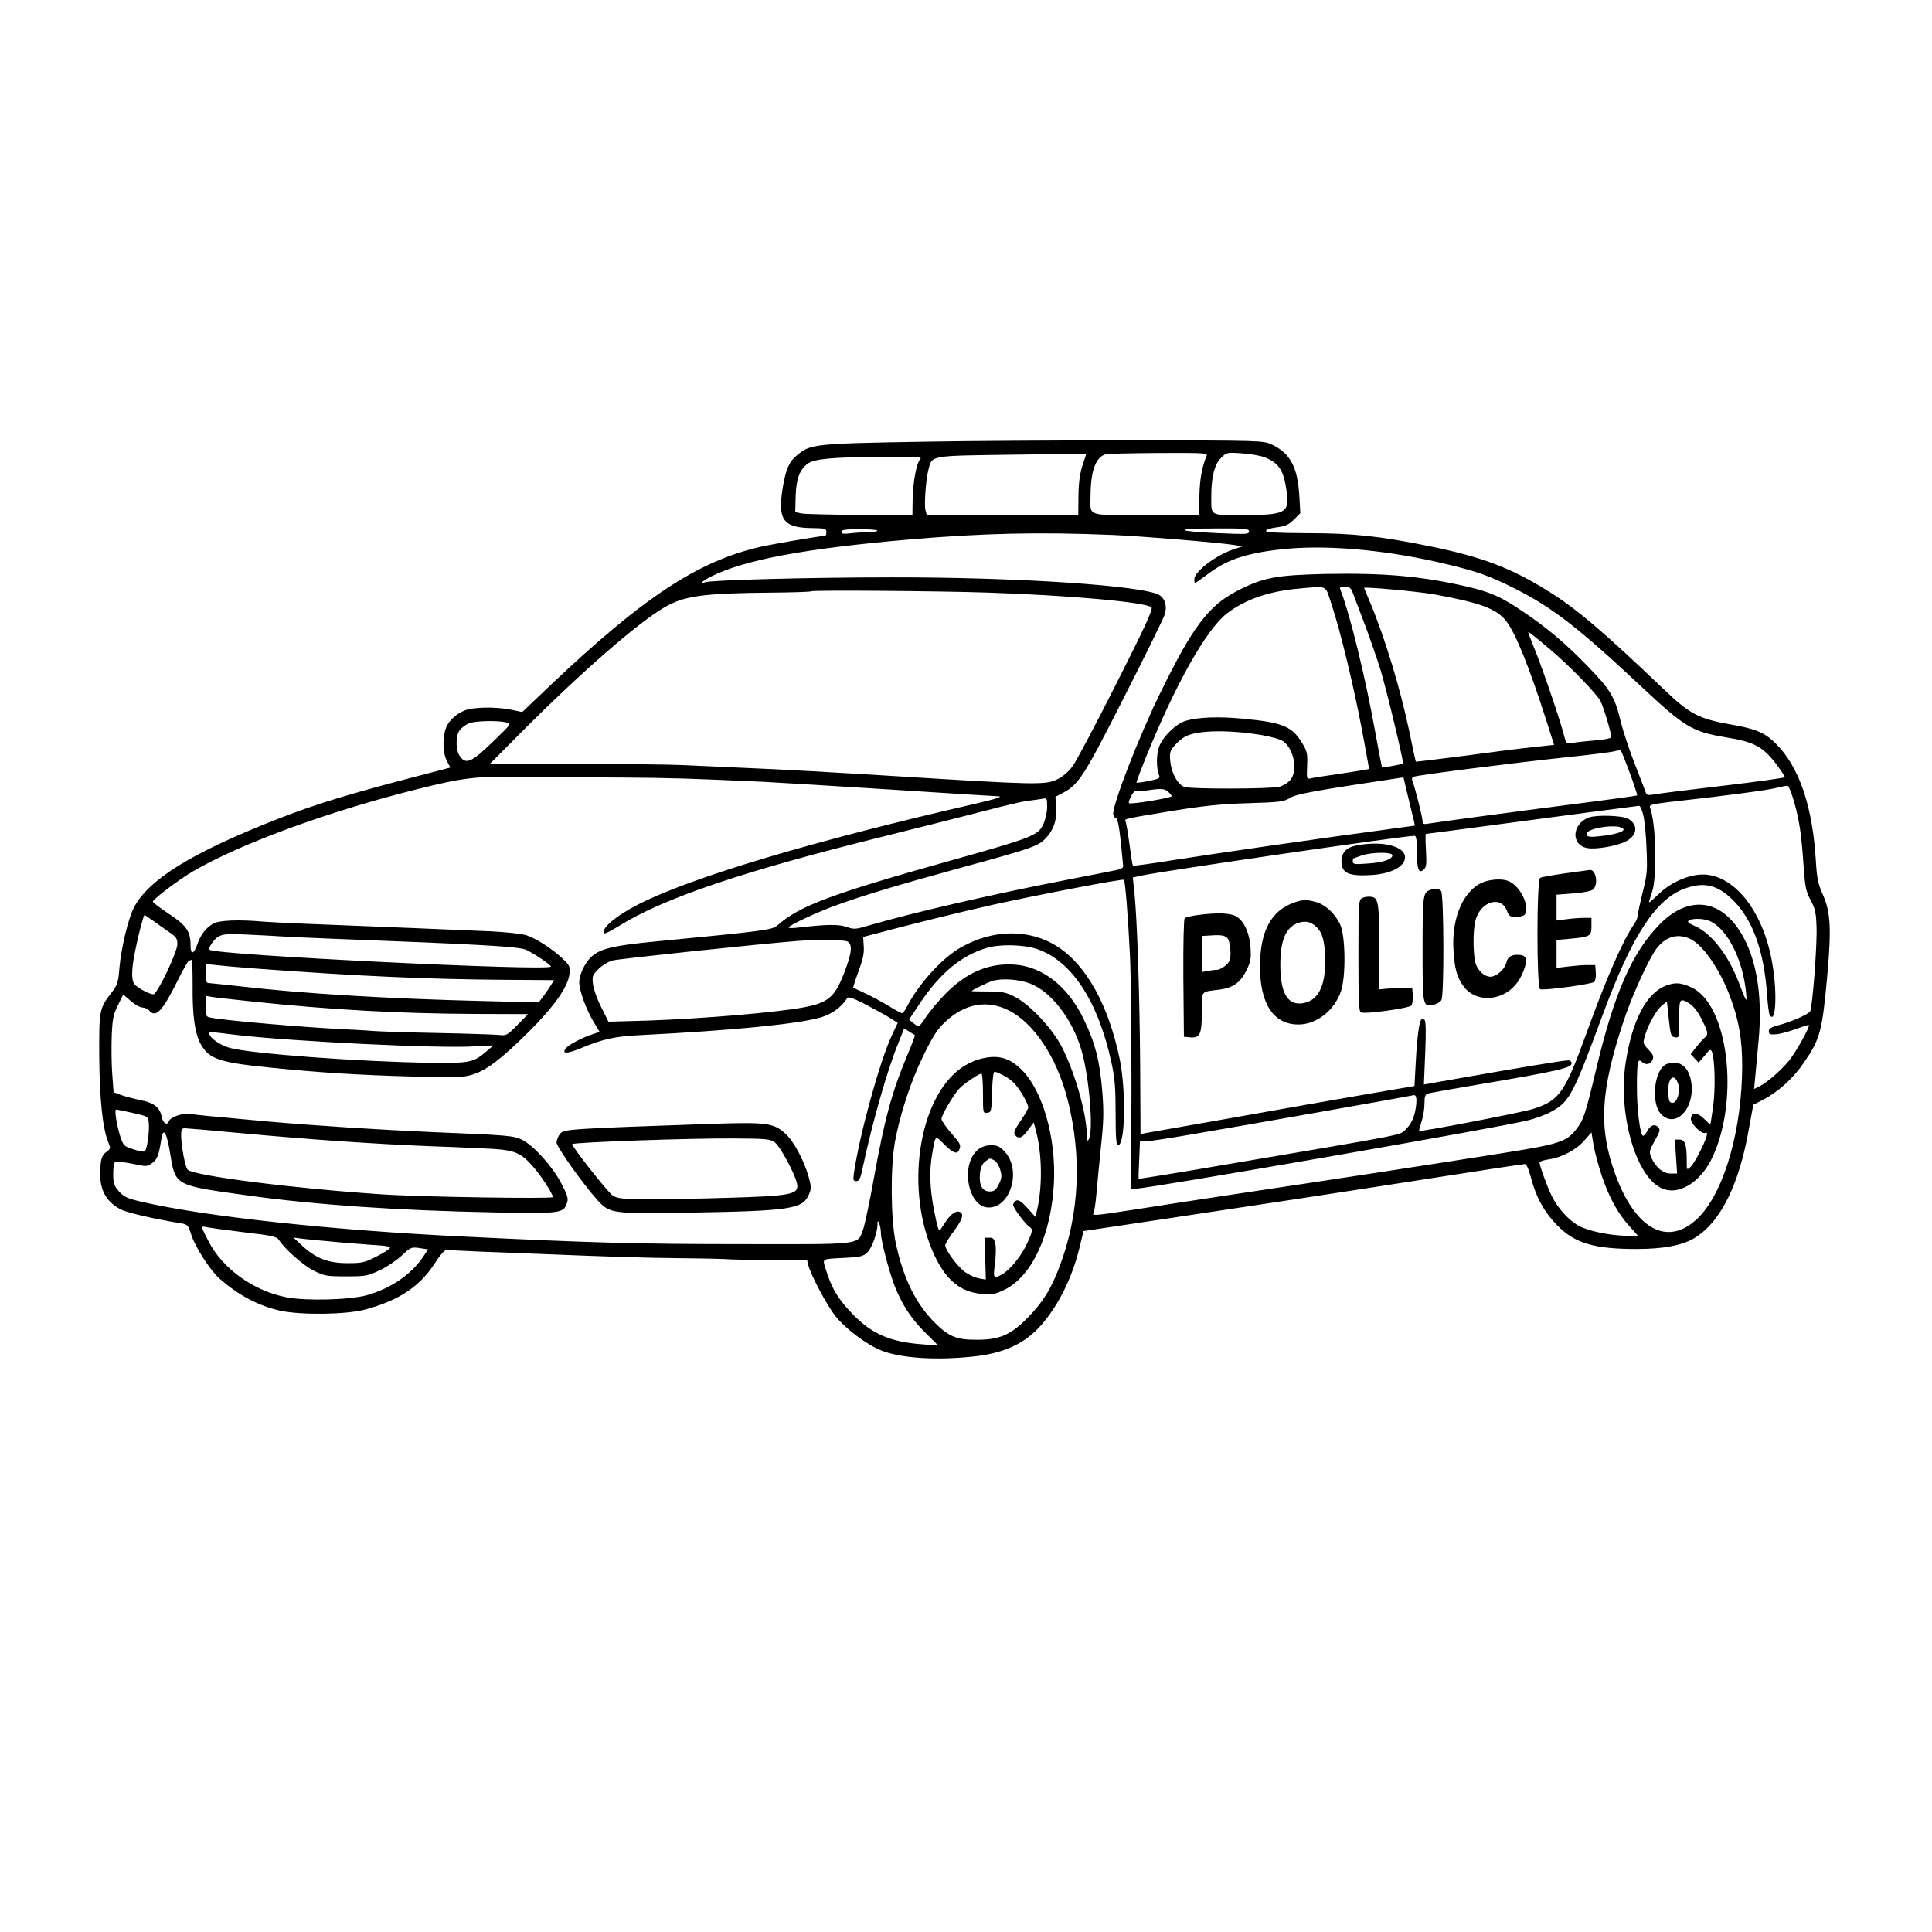 <?xml version="1.0" standalone="no"?>
<!DOCTYPE svg PUBLIC "-//W3C//DTD SVG 20010904//EN"
 "http://www.w3.org/TR/2001/REC-SVG-20010904/DTD/svg10.dtd">
<svg version="1.0" xmlns="http://www.w3.org/2000/svg"
 width="1024pt" height="1024pt" viewBox="0 0 1024 1024"
 preserveAspectRatio="xMidYMid meet">
<g transform="translate(0,1024) scale(0.1,-0.1)"
fill="#000000" stroke="none">
<path d="M4910 7899 c-601 -10 -615 -12 -688 -74 -39 -33 -55 -69 -71 -156
-32 -185 -3 -227 157 -228 65 -1 72 -3 72 -21 0 -11 -3 -20 -7 -20 -29 -1
-282 -44 -350 -60 -330 -78 -617 -269 -1107 -733 l-148 -141 -57 12 c-81 17
-204 15 -249 -4 -51 -21 -90 -61 -102 -103 -15 -56 -12 -123 8 -163 l19 -36
-41 -11 c-485 -125 -662 -178 -890 -268 -446 -176 -670 -316 -747 -465 -30
-59 -67 -215 -76 -318 -6 -76 -10 -89 -41 -130 -66 -86 -67 -91 -66 -340 2
-229 18 -381 48 -454 13 -32 13 -35 -11 -52 -20 -15 -27 -31 -30 -71 -12 -118
22 -190 109 -234 33 -17 181 -51 319 -73 33 -6 37 -10 53 -61 20 -64 101 -190
151 -233 100 -88 205 -143 320 -169 111 -24 349 -21 450 6 178 48 287 120 366
240 34 53 57 78 68 76 9 -1 90 -5 181 -9 91 -3 230 -9 310 -12 370 -15 552
-21 760 -23 124 -1 236 -4 250 -6 14 -1 111 -3 216 -4 l192 -1 6 -25 c13 -53
101 -218 146 -273 55 -68 169 -153 246 -182 106 -39 285 -51 482 -30 163 17
273 68 359 165 91 102 166 253 204 410 l22 90 281 42 c622 93 1095 165 1556
237 267 42 492 76 501 76 10 0 20 -23 33 -70 26 -103 71 -185 140 -255 94 -95
194 -125 421 -125 139 0 239 19 301 55 142 83 243 285 295 590 12 66 22 120
22 120 1 0 24 11 50 25 81 42 160 113 216 195 89 128 99 166 127 475 21 239
16 327 -24 417 -25 56 -32 86 -37 173 -17 295 -88 503 -211 627 -60 60 -107
80 -240 103 -170 30 -218 55 -356 187 -318 304 -466 430 -614 521 -197 123
-350 180 -622 236 -265 54 -409 70 -654 70 -156 1 -218 4 -218 12 0 7 25 15
57 19 46 6 63 13 91 41 l34 34 -5 88 c-9 156 -48 230 -147 276 -44 21 -56 21
-735 22 -379 0 -872 -3 -1095 -7z m828 -124 c-14 -43 -21 -89 -22 -162 l-1
-103 -401 0 -402 0 -7 27 c-7 30 2 160 16 214 19 76 4 73 443 79 215 3 392 5
393 5 1 0 -8 -27 -19 -60z m657 48 c-24 -55 -37 -129 -38 -215 l-2 -98 -281 0
c-322 0 -294 -9 -294 99 0 136 29 213 84 224 11 2 137 5 280 6 242 1 258 0
251 -16z m311 -8 c75 -31 98 -69 114 -183 15 -111 -7 -122 -236 -122 -174 0
-164 -6 -164 100 0 101 17 169 52 203 29 29 30 30 113 24 45 -3 100 -13 121
-22z m-1829 -9 c-19 -20 -38 -118 -40 -216 l-1 -80 -281 1 c-154 1 -293 4
-310 8 l-30 7 2 83 c3 93 21 142 65 174 34 25 131 34 406 36 176 1 202 -1 189
-13z m-227 -378 c0 -5 -19 -8 -42 -8 -24 0 -67 -3 -95 -6 -42 -5 -53 -4 -53 7
0 11 21 14 95 14 52 0 95 -3 95 -7z m1970 -5 c0 -15 -15 -15 -160 -9 -232 10
-245 25 -22 25 163 1 182 -1 182 -16z m-730 -18 c152 -6 586 -42 655 -54 l40
-7 -51 -17 c-93 -32 -204 -117 -204 -158 0 -10 2 -19 4 -19 3 0 34 22 70 49
104 79 217 114 423 133 232 20 544 -10 848 -84 154 -37 222 -61 353 -127 199
-100 337 -207 666 -515 238 -223 274 -244 459 -275 144 -23 191 -49 260 -139
26 -35 47 -66 47 -71 0 -4 -145 -24 -322 -45 -178 -21 -342 -41 -366 -46 -36
-6 -44 -5 -49 9 -3 9 -29 77 -58 151 -29 74 -62 174 -74 222 -32 135 -54 171
-176 297 -122 125 -214 203 -348 293 -111 75 -166 99 -287 128 -243 56 -438
74 -755 68 -264 -6 -331 -19 -470 -91 -150 -78 -234 -190 -402 -533 -113 -229
-252 -587 -253 -647 0 -10 6 -20 14 -23 10 -4 17 -40 26 -122 6 -64 12 -124
13 -132 1 -9 -12 -17 -38 -22 -22 -5 -157 -31 -300 -59 -364 -71 -776 -166
-1002 -232 -78 -23 -86 -24 -125 -10 -42 15 -106 14 -255 -3 -29 -4 -53 -4
-53 0 0 11 154 83 255 119 149 54 327 107 655 197 402 110 418 116 463 169 35
42 50 94 45 156 l-4 52 44 23 c80 43 112 94 324 513 112 220 207 414 212 432
12 43 1 81 -27 100 -78 51 -747 96 -1422 95 -424 0 -958 -14 -988 -26 -36 -13
-14 7 31 30 177 89 498 149 1054 197 388 33 682 40 1068 24z m1168 -370 c47
-141 117 -433 161 -665 21 -113 38 -206 37 -206 0 -1 -66 -12 -146 -24 -80
-11 -154 -23 -165 -26 -19 -5 -20 -1 -17 66 3 61 0 76 -21 113 -58 98 -102
117 -322 138 -125 12 -232 8 -299 -11 -52 -15 -121 -82 -142 -136 -16 -42 -16
-116 0 -155 6 -13 -4 -18 -54 -28 -34 -7 -64 -11 -66 -9 -2 2 19 58 45 123
160 397 324 688 433 773 96 74 222 118 378 132 162 14 142 24 178 -85z m110
68 c6 -16 34 -89 62 -163 28 -74 67 -187 87 -250 32 -106 125 -492 119 -497
-4 -4 -109 -23 -111 -21 -1 2 -17 84 -35 183 -54 300 -134 626 -185 758 -6 14
-2 17 23 17 24 0 32 -6 40 -27z m432 -13 c245 -44 334 -77 384 -143 50 -65
122 -245 211 -523 l42 -132 -111 -12 c-61 -6 -226 -27 -365 -46 -140 -18 -256
-32 -257 -31 -1 1 -16 70 -33 154 -47 227 -131 505 -212 697 -16 37 -29 69
-29 70 0 7 280 -18 370 -34z m-2360 9 c426 -14 837 -51 863 -78 9 -9 -33 -102
-186 -404 -109 -216 -213 -413 -232 -438 -21 -29 -51 -55 -82 -70 -62 -30
-112 -29 -838 16 -302 19 -660 39 -795 44 -135 6 -294 13 -355 16 -60 3 -314
6 -564 6 l-454 1 169 170 c311 312 611 574 754 658 105 62 207 76 570 79 112
1 206 4 209 7 7 7 677 2 941 -7z m2975 -300 c102 -86 247 -235 268 -275 16
-31 57 -168 57 -190 0 -7 -32 -14 -82 -18 -46 -4 -100 -9 -120 -13 -36 -5 -37
-5 -48 38 -20 80 -113 352 -152 448 -21 52 -38 96 -38 99 0 6 18 -8 115 -89z
m-5531 -388 c28 -6 27 -7 -71 -102 -111 -107 -141 -122 -173 -81 -25 31 -27
108 -4 141 9 13 31 29 48 37 32 13 148 17 200 5z m4003 -67 c56 -10 102 -23
117 -35 55 -43 75 -153 36 -202 -12 -15 -38 -31 -58 -37 -46 -12 -472 -13
-505 -1 -35 14 -68 72 -74 134 -5 47 -2 56 22 85 15 18 41 40 59 49 63 33 228
36 403 7z m1952 -203 c23 -62 40 -115 38 -117 -2 -2 -125 -19 -273 -38 -321
-41 -786 -103 -831 -111 -28 -5 -33 -3 -33 13 0 20 -42 184 -54 214 -5 11 -2
18 11 22 31 10 538 74 793 101 135 14 256 29 270 34 14 4 28 5 31 2 3 -3 25
-57 48 -120z m-5354 -22 c275 -2 370 -5 765 -23 74 -4 377 -22 674 -41 296
-19 547 -35 559 -35 41 0 7 -12 -114 -40 -858 -197 -1495 -387 -1781 -531
-123 -62 -207 -133 -184 -156 3 -3 39 16 80 41 236 147 663 291 1416 477 201
50 439 110 530 134 91 24 188 47 215 50 28 3 62 9 78 11 26 5 27 5 27 -43 0
-26 -9 -67 -20 -91 -27 -60 -58 -72 -505 -197 -624 -175 -788 -237 -905 -340
-27 -24 -66 -29 -645 -85 -220 -21 -288 -37 -336 -77 -37 -31 -68 -95 -69
-139 0 -43 36 -143 75 -208 l33 -55 -36 -12 c-53 -17 -126 -55 -141 -73 -27
-32 1 -33 77 -2 116 49 184 64 322 70 474 24 827 58 948 93 60 17 112 55 141
101 6 11 23 6 82 -23 41 -21 100 -53 131 -71 l56 -35 -34 -73 c-64 -141 -169
-523 -198 -723 -5 -38 -4 -43 13 -43 16 0 22 14 35 78 50 233 128 509 187 653
l31 78 26 -16 c15 -9 29 -18 31 -19 2 -2 -17 -52 -42 -111 -81 -195 -119 -334
-177 -657 -22 -121 -47 -240 -56 -264 -30 -81 4 -77 -639 -76 -546 0 -804 7
-1475 40 -698 33 -1381 107 -1712 185 -74 17 -92 26 -118 55 -26 30 -30 42
-30 93 0 38 4 61 13 64 6 2 47 -3 89 -11 75 -16 78 -16 105 4 27 20 35 42 48
127 10 66 29 36 47 -78 28 -170 23 -167 403 -220 364 -51 805 -81 1318 -91
352 -6 363 -5 382 50 8 24 4 39 -30 104 -47 90 -148 202 -208 231 -46 22 -65
24 -482 41 -273 12 -614 34 -855 55 -318 29 -385 35 -421 41 -41 6 -106 -16
-115 -40 -9 -24 -32 -7 -38 28 -9 47 -42 72 -111 85 -33 7 -79 19 -102 27
l-41 15 -7 94 c-4 51 -5 142 -3 202 4 94 8 115 33 165 l28 57 41 -35 c22 -19
49 -34 62 -34 12 0 27 -7 34 -15 35 -42 70 -6 150 155 29 58 56 106 61 108 5
2 11 4 15 5 3 1 5 -59 5 -134 -2 -162 12 -259 44 -315 45 -78 100 -96 375
-123 256 -26 461 -39 760 -47 211 -6 253 -5 302 10 73 21 154 82 299 226 134
133 209 239 217 306 4 42 2 47 -35 82 -54 52 -139 107 -193 125 -26 8 -106 17
-190 21 -136 6 -694 29 -1005 41 -77 3 -165 8 -195 10 -136 12 -239 8 -271
-11 -39 -23 -66 -58 -83 -109 -19 -54 -36 -57 -36 -6 0 75 -21 105 -114 167
-47 31 -86 61 -86 65 0 13 138 117 213 161 251 146 710 315 1179 433 255 64
316 72 588 68 107 -1 330 -3 495 -4z m4155 -4 c0 -2 11 -48 24 -102 13 -54 27
-110 30 -124 l5 -25 -132 -18 c-374 -50 -928 -130 -1130 -162 -125 -20 -230
-35 -232 -32 -3 2 -11 55 -19 116 -8 62 -18 116 -21 121 -6 11 -2 12 260 55
162 26 252 35 393 39 167 5 187 8 220 28 35 21 116 36 595 108 4 0 7 -1 7 -4z
m2068 -121 c29 -101 40 -177 51 -339 8 -114 12 -137 37 -185 25 -46 30 -68 32
-145 4 -94 -22 -426 -34 -446 -9 -15 -106 -57 -168 -73 -39 -10 -51 -18 -51
-32 0 -16 6 -18 39 -16 21 2 68 14 104 28 36 13 67 23 69 21 8 -8 -69 -145
-106 -190 -45 -54 -111 -111 -154 -134 l-30 -15 6 63 c3 35 11 118 17 184 26
262 -15 478 -115 614 -112 152 -271 155 -413 7 -142 -147 -235 -359 -328 -746
-61 -256 -70 -284 -107 -332 -54 -71 -90 -82 -407 -132 -339 -54 -867 -135
-1370 -210 -201 -30 -453 -69 -560 -86 -220 -34 -234 -35 -224 -18 4 6 11 50
15 97 4 47 15 160 24 251 15 138 16 186 7 300 -14 161 -37 252 -99 380 -82
170 -213 274 -360 287 -136 11 -256 -38 -369 -151 -38 -39 -85 -95 -104 -123
-18 -29 -37 -53 -41 -53 -4 0 -17 8 -29 18 l-22 18 60 90 c105 156 217 249
349 289 71 22 197 19 269 -5 185 -63 324 -276 395 -602 18 -83 22 -136 22
-270 0 -128 3 -168 13 -168 38 0 43 287 9 455 -59 286 -176 498 -329 597 -149
96 -342 94 -514 -4 -100 -57 -223 -193 -286 -315 -9 -18 -20 -33 -25 -33 -5 0
-40 19 -77 42 -38 23 -94 52 -124 66 -30 14 -56 26 -58 27 -1 1 11 40 28 86
23 62 31 97 28 133 l-3 50 50 13 c194 52 461 118 635 157 254 56 690 139 697
133 7 -8 22 -193 32 -402 5 -99 8 -417 8 -708 l-2 -527 27 0 c63 0 1921 323
2072 361 44 10 103 32 130 48 95 52 114 89 272 516 152 412 279 608 430 664
96 36 165 24 239 -41 118 -104 183 -272 201 -520 3 -53 10 -102 14 -108 31
-51 41 109 15 265 -42 261 -181 455 -341 478 -81 12 -194 -33 -266 -105 -27
-26 -48 -44 -48 -40 0 4 8 30 17 57 27 85 20 364 -12 446 -5 13 11 17 102 28
298 33 523 63 568 75 28 7 55 12 60 11 6 -1 20 -37 33 -81z m-3316 49 c10 -9
18 -19 18 -23 0 -9 -218 -45 -226 -37 -7 7 25 69 34 64 4 -2 30 -1 57 3 81 12
97 11 117 -7z m2518 -125 c7 -29 15 -109 17 -179 5 -112 3 -136 -21 -230 -14
-58 -26 -113 -26 -123 0 -10 -9 -30 -19 -45 -57 -79 -149 -290 -252 -576 -115
-317 -144 -359 -285 -403 -61 -19 -594 -122 -602 -116 -2 1 4 23 12 48 9 26
16 69 16 96 0 38 4 50 18 54 9 3 125 24 257 46 438 74 505 90 505 115 0 8 -8
15 -17 15 -33 -1 -221 -32 -687 -114 l-79 -14 7 168 c5 119 3 170 -4 175 -6 4
-14 4 -17 1 -11 -11 -22 -94 -29 -222 l-7 -130 -216 -37 c-119 -21 -279 -48
-356 -62 -77 -14 -293 -52 -480 -85 -187 -33 -353 -62 -370 -65 l-30 -6 -2
378 c-3 371 -16 767 -31 910 l-8 72 50 11 c148 29 1386 210 1444 210 8 0 12
-23 12 -82 0 -95 9 -120 35 -98 15 12 17 28 13 102 -3 49 -3 88 -1 88 3 0 157
20 342 45 366 49 769 102 788 104 6 1 17 -23 23 -51z m-7896 -560 c25 -18 63
-45 85 -60 35 -24 41 -33 41 -62 0 -43 -107 -266 -127 -266 -18 0 -72 27 -95
48 -23 19 -23 77 -2 180 17 87 45 192 50 192 2 0 24 -15 48 -32z m8255 -3 c90
-46 168 -204 185 -371 7 -65 4 -61 -39 51 -54 142 -145 259 -232 297 -34 15
-42 22 -32 29 22 14 87 11 118 -6z m-7649 -74 c91 -6 239 -13 330 -16 807 -31
1006 -42 1040 -60 51 -25 129 -79 130 -88 1 -26 -1782 61 -1809 89 -10 9 24
58 49 71 30 15 48 15 260 4z m7533 -15 c69 -28 162 -161 217 -309 47 -125 64
-227 64 -367 -1 -331 -91 -652 -222 -793 -161 -172 -341 -84 -451 220 -89 245
-79 439 44 810 45 137 136 336 177 388 47 60 107 78 171 51z m-4462 -16 c29
-16 24 -61 -17 -167 -55 -142 -90 -166 -283 -193 -204 -28 -575 -56 -851 -62
l-115 -3 -38 76 c-22 42 -41 97 -44 122 -5 43 -3 49 29 81 19 19 52 39 73 45
32 9 781 88 985 104 103 8 243 6 261 -3z m-3116 -145 c527 -39 896 -55 1281
-58 l281 -2 -16 -25 c-8 -14 -27 -40 -40 -59 l-26 -34 -280 7 c-505 12 -963
39 -1290 77 -93 10 -176 19 -182 19 -9 0 -13 17 -13 51 l0 50 43 -5 c23 -3
132 -13 242 -21z m4082 -77 c114 -42 228 -190 276 -358 41 -144 64 -429 37
-470 -7 -11 -10 -4 -10 26 0 117 -71 357 -142 483 -53 93 -164 209 -238 247
-48 25 -66 28 -142 29 -49 0 -88 1 -88 2 0 5 85 46 110 54 50 15 138 9 197
-13z m-4112 -97 c409 -43 771 -63 1167 -65 l287 -1 -57 -58 c-55 -56 -58 -57
-102 -52 -25 2 -171 7 -325 10 -154 3 -300 8 -325 10 -25 2 -101 7 -170 10
-210 10 -626 46 -702 61 -27 5 -28 9 -28 61 l0 55 33 -6 c17 -3 118 -14 222
-25z m3999 -45 c136 -67 258 -251 315 -476 76 -301 62 -602 -41 -877 -47 -126
-91 -196 -173 -279 -88 -90 -150 -116 -271 -115 -102 0 -143 16 -213 84 -106
103 -174 241 -214 432 -26 129 -28 394 -4 531 27 147 83 320 151 459 51 104
74 140 115 178 104 98 220 119 335 63z m-4094 -131 c299 -35 1076 -73 1265
-61 l100 5 -34 -29 c-72 -62 -87 -65 -296 -63 -374 5 -954 48 -1067 79 -53 15
-108 54 -108 75 0 11 -8 12 140 -6z m6255 -379 c-8 -59 -24 -93 -59 -127 -27
-26 -6 -22 -935 -179 -260 -45 -475 -79 -476 -78 -1 2 0 47 3 101 l4 97 28 0
c15 0 119 16 231 35 296 50 1172 205 1184 209 21 7 26 -8 20 -58z m-6800 -35
c76 -17 80 -19 83 -47 6 -48 -9 -152 -22 -157 -6 -3 -34 3 -61 12 -47 15 -51
19 -67 66 -20 63 -33 145 -22 144 5 0 45 -8 89 -18z m561 -106 c380 -35 698
-57 1009 -70 66 -2 188 -7 270 -11 179 -7 207 -17 274 -90 45 -49 111 -150
111 -169 0 -10 -709 1 -910 15 -464 31 -986 97 -1025 130 -13 11 -35 127 -35
184 0 29 4 36 19 36 10 0 140 -11 287 -25z m7223 -225 c39 -116 85 -200 147
-269 l46 -51 -59 0 c-89 1 -209 26 -257 54 -54 31 -108 91 -140 154 -24 48
-66 162 -66 181 0 5 21 12 48 16 70 10 147 51 189 100 l38 43 11 -67 c6 -36
26 -109 43 -161z m-3820 -306 c1 -44 45 -210 74 -283 40 -99 87 -171 161 -244
l69 -69 -87 7 c-168 13 -263 54 -364 157 -80 82 -114 138 -147 246 -16 52 -21
49 103 55 80 4 97 8 118 28 25 23 53 101 55 148 0 24 1 24 9 6 5 -11 9 -34 9
-51z m-3378 5 c155 -18 176 -23 188 -42 34 -51 131 -136 186 -163 55 -27 69
-29 170 -29 103 0 114 2 177 32 37 17 90 53 117 78 48 45 51 46 95 40 l45 -7
-28 -42 c-65 -94 -172 -166 -297 -201 -92 -25 -320 -31 -425 -11 -175 34 -337
150 -413 295 -20 38 -36 72 -36 76 0 4 11 5 24 1 12 -3 101 -15 197 -27z m514
-54 c99 -8 199 -16 222 -17 24 -2 42 -7 40 -13 -2 -5 -34 -26 -72 -45 -62 -32
-75 -35 -154 -35 -102 0 -168 26 -241 94 l-45 42 35 -5 c19 -3 116 -12 215
-21z"/>
<path d="M3760 4283 c-749 -26 -772 -28 -791 -52 -11 -13 -19 -34 -19 -47 0
-22 140 -220 215 -303 67 -74 75 -75 503 -68 518 9 587 19 619 95 14 33 13 42
-1 95 -25 87 -79 189 -124 229 -63 57 -99 61 -402 51z m347 -98 c28 -21 106
-165 117 -217 13 -59 -26 -67 -379 -77 -126 -4 -306 -7 -400 -7 -149 1 -173 3
-198 20 -26 17 -221 265 -214 272 9 10 637 32 859 30 171 -1 189 -3 215 -21z"/>
<path d="M8421 5907 c-90 -34 -96 -146 -8 -162 46 -9 165 12 209 38 58 32 61
89 6 118 -32 17 -167 21 -207 6z m178 -56 c22 -14 -18 -30 -101 -41 -73 -9
-88 -7 -88 11 0 29 153 53 189 30z"/>
<path d="M7190 5759 c-53 -10 -80 -38 -80 -84 0 -63 38 -80 158 -73 88 5 156
34 174 73 32 71 -97 114 -252 84z m190 -52 c0 -22 -50 -39 -132 -44 -68 -5
-78 -4 -78 11 0 9 1 16 3 16 1 0 20 7 42 15 53 19 165 20 165 2z"/>
<path d="M8295 5611 c-66 -9 -126 -20 -132 -24 -19 -12 -19 -583 0 -590 21 -8
275 27 287 39 6 6 10 29 8 50 l-3 39 -45 0 c-25 0 -71 -4 -102 -8 l-58 -7 0
74 0 74 68 6 c110 10 117 14 117 66 l0 45 -40 0 c-22 0 -64 -3 -92 -7 l-53 -7
0 68 0 69 90 7 c58 5 96 12 105 22 28 28 13 106 -19 102 -6 -1 -65 -9 -131
-18z"/>
<path d="M7875 5569 c-112 -33 -184 -187 -171 -369 6 -98 19 -141 54 -189 45
-60 130 -78 207 -42 49 22 87 65 110 125 21 55 17 80 -14 84 -43 6 -69 -6 -76
-37 -7 -32 -39 -65 -73 -76 -31 -9 -70 18 -88 60 -17 41 -19 183 -3 239 28
101 138 131 167 46 9 -24 17 -30 41 -30 46 0 61 10 61 40 0 58 -47 132 -97
151 -29 11 -77 10 -118 -2z"/>
<path d="M7580 5523 c-38 -13 -40 -30 -40 -314 0 -305 0 -307 60 -294 16 4 35
15 40 25 15 28 13 563 -2 578 -12 12 -32 14 -58 5z"/>
<path d="M7218 5479 c-17 -9 -18 -35 -18 -305 0 -247 2 -296 14 -300 26 -10
258 23 267 37 5 8 8 32 7 54 l-3 40 -45 0 c-25 -1 -65 -3 -89 -5 l-43 -4 1
214 c2 249 -3 274 -45 277 -16 2 -37 -2 -46 -8z"/>
<path d="M6858 5456 c-122 -44 -179 -152 -180 -337 0 -200 72 -309 204 -309
96 0 190 74 225 175 27 77 25 293 -4 355 -27 58 -78 105 -128 119 -51 14 -71
13 -117 -3z m119 -129 c33 -30 46 -81 47 -182 0 -135 -39 -209 -118 -222 -80
-13 -119 51 -120 197 -1 139 30 209 100 230 36 10 63 4 91 -23z"/>
<path d="M6347 5390 c-32 -4 -63 -12 -68 -17 -5 -5 -8 -135 -7 -319 l3 -309
31 -3 c54 -5 64 15 64 134 0 117 -9 106 95 119 71 10 109 37 141 101 23 47 26
63 22 122 -6 79 -34 140 -76 165 -32 18 -98 21 -205 7z m164 -131 c5 -11 10
-40 11 -66 0 -39 -4 -51 -26 -70 -15 -13 -35 -23 -45 -23 -10 0 -33 -3 -50 -6
l-31 -6 0 95 0 96 48 3 c62 4 81 -1 93 -23z"/>
<path d="M8835 5018 c-107 -38 -184 -182 -219 -413 -40 -266 51 -591 185 -660
92 -48 215 27 279 169 140 312 78 803 -114 892 -55 26 -84 28 -131 12z m121
-98 c21 -14 44 -43 63 -82 35 -70 37 -81 16 -98 -9 -7 -29 -30 -45 -50 l-29
-37 21 -23 21 -22 32 37 c28 35 32 36 39 19 15 -39 19 -194 6 -288 -7 -53 -14
-96 -16 -96 -1 0 -16 14 -33 31 -35 34 -64 35 -69 2 -4 -26 55 -85 76 -78 10
4 12 -1 7 -18 -13 -44 -65 -144 -85 -162 -20 -18 -20 -18 -20 32 0 86 -9 113
-38 113 l-25 0 6 -90 6 -90 -36 0 c-39 0 -81 36 -102 88 -11 27 -9 35 20 87
28 50 30 58 17 71 -18 19 -41 10 -58 -22 -7 -13 -17 -24 -21 -24 -16 0 -34
143 -33 262 0 129 5 151 26 130 19 -19 48 -14 57 11 7 18 3 28 -22 54 -30 32
-30 34 -18 75 18 61 61 136 91 160 l25 20 10 -94 c9 -85 12 -93 33 -96 22 -3
22 -1 22 97 0 111 2 114 56 81z"/>
<path d="M8833 4600 c-66 -27 -85 -209 -28 -266 82 -82 188 45 156 186 -16 73
-67 104 -128 80z m61 -103 c14 -40 -4 -102 -29 -102 -17 0 -20 8 -23 53 -4 78
31 110 52 49z"/>
<path d="M5190 4626 c-25 -6 -66 -26 -92 -44 -233 -161 -305 -657 -144 -998
62 -131 139 -193 251 -202 56 -4 72 -1 119 22 146 72 248 292 262 566 12 240
-60 492 -173 602 -66 65 -129 80 -223 54z m129 -86 c21 -10 51 -33 65 -51 29
-34 66 -101 66 -119 0 -6 -18 -38 -41 -71 -33 -49 -38 -63 -29 -75 20 -23 38
-16 69 27 l30 40 10 -38 c33 -118 37 -287 11 -411 l-12 -52 -42 47 c-30 33
-47 45 -59 40 -9 -3 -17 -14 -17 -23 0 -17 64 -102 87 -117 18 -11 16 -24 -13
-87 -30 -65 -86 -135 -128 -161 -50 -30 -53 -27 -43 50 5 38 7 85 3 105 -6 30
-11 36 -32 36 l-26 0 4 -111 3 -111 -34 6 c-19 3 -51 17 -72 31 -40 26 -109
119 -109 145 0 8 21 42 45 74 44 59 55 89 35 101 -19 12 -48 -6 -76 -48 -16
-23 -30 -44 -31 -46 -7 -11 -15 14 -33 108 -22 114 -25 208 -9 297 17 100 15
98 64 48 47 -46 69 -54 79 -28 10 26 8 31 -44 90 -27 31 -50 65 -50 74 0 19
62 124 93 159 23 25 105 81 119 81 4 0 8 -48 8 -106 0 -104 0 -105 23 -102 21
3 22 8 25 111 2 63 7 107 13 107 5 0 27 -9 48 -20z"/>
<path d="M5185 4148 c-97 -76 -56 -308 55 -308 118 0 175 200 85 296 -26 28
-40 34 -72 34 -26 0 -50 -8 -68 -22z m85 -58 c11 -6 25 -28 31 -49 10 -33 9
-45 -7 -78 -16 -31 -24 -38 -49 -38 -39 0 -57 34 -51 95 3 30 11 50 26 62 26
21 26 21 50 8z"/>
</g>
</svg>

